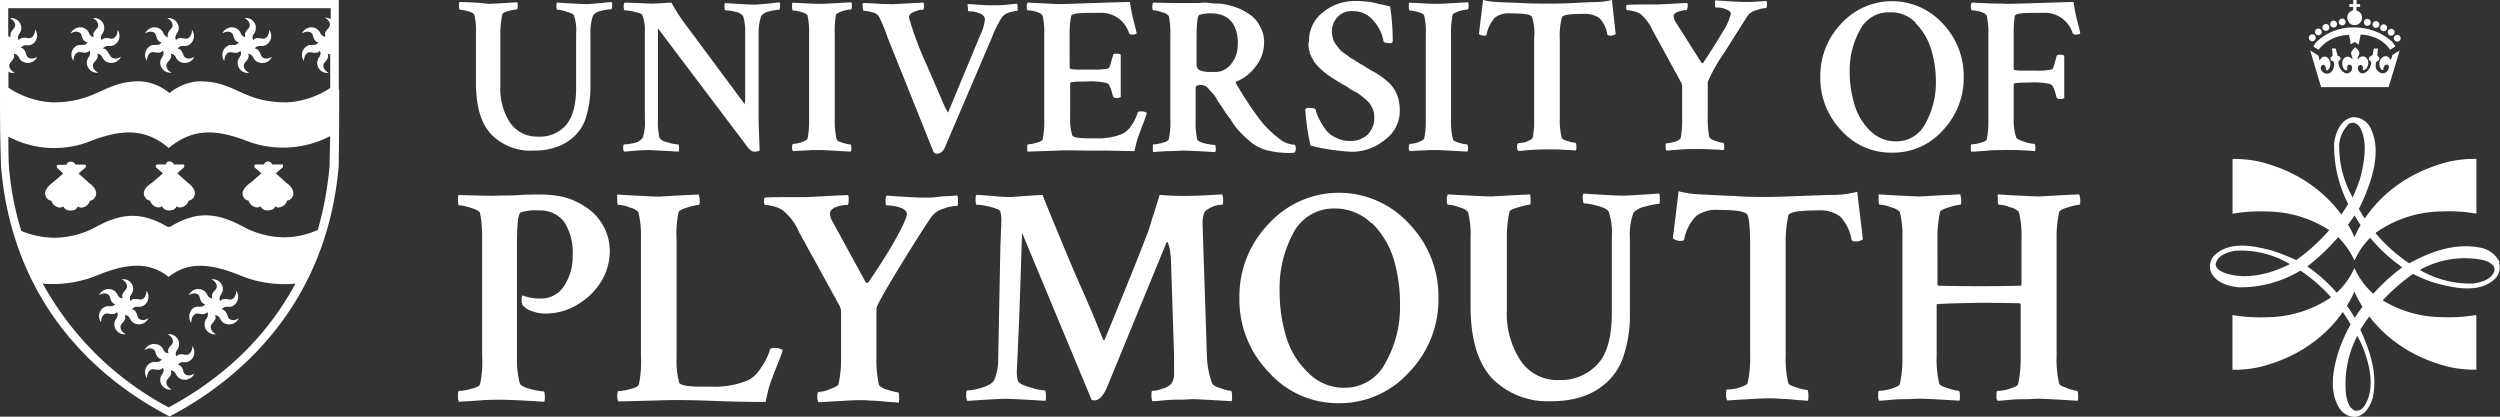 <svg id="Layer_1" data-name="Layer 1" xmlns="http://www.w3.org/2000/svg" viewBox="0 0 340.16 56.69"><rect x="0" y="0" width="340.16" height="56.69" fill="#333333" stroke="none"/><defs><style>.cls-1{fill:#fff;}</style></defs><title>uopqueenlogomonowhite</title><path class="cls-1" d="M320.33,35.41A10.28,10.28,0,0,0,318,32.15l-.58-.5a15.76,15.76,0,0,0-8.87-2.87,21.84,21.84,0,0,0-4.78.3l0-7.45a15.65,15.65,0,0,1,3.77.39c9.63,2.42,12.53,9.63,12.82,10.25h0c.28-.62,3.18-7.84,12.81-10.26a15.74,15.74,0,0,1,3.78-.39l0,7.45a21.81,21.81,0,0,0-4.78-.3,15.78,15.78,0,0,0-8.87,2.87l-.58.5a10.28,10.28,0,0,0-2.33,3.26Z"/><path class="cls-1" d="M320.38,36.52a10.28,10.28,0,0,0,2.33,3.26l.59.5a15.75,15.75,0,0,0,8.86,2.87,21.81,21.81,0,0,0,4.78-.3l0,7.45a15.65,15.65,0,0,1-3.77-.39c-9.64-2.42-12.54-9.63-12.82-10.25h0c-.28.62-3.18,7.84-12.82,10.26a15.65,15.65,0,0,1-3.77.39l0-7.44a22.22,22.22,0,0,0,4.77.29,15.75,15.75,0,0,0,8.87-2.86l.58-.51a10.2,10.2,0,0,0,2.34-3.26Z"/><path class="cls-1" d="M320.12,3.38a1,1,0,0,0,.94-.22,1.07,1.07,0,0,0,.3-1c-.09-.55-.73-.72-.73-.72V.94h.5V.56h-.49V0h-.45V.56h-.52V.94h.5v.45a1.42,1.42,0,0,0-.54.33,1,1,0,0,0-.2,1,1,1,0,0,0,.69.68"/><path class="cls-1" d="M319.59,4.67c.12.43.18.9.26,1.34.21,0,.35-.27.57-.29l.5.36c.12-.44.18-.93.29-1.38l0,0a6.18,6.18,0,0,1,1.68.32,4.56,4.56,0,0,1,2.33,1.75l.7-.45a3.91,3.91,0,0,0-.52-.73,7.69,7.69,0,0,0-5-1.85,7.17,7.17,0,0,0-5.25,2,2.85,2.85,0,0,0-.38.59,6.72,6.72,0,0,0,.71.43,5.24,5.24,0,0,1,4.06-2"/><path class="cls-1" d="M314.33,6.86l1.49,5H325l1.52-5,0,0c-.33.25-.71.39-1,.63a6.36,6.36,0,0,1-.22.66L325,7.78a.7.7,0,0,0-.63-.1,1,1,0,0,0-.59.73,1.2,1.2,0,0,0,.28,1.09.23.23,0,0,0,.23,0,1,1,0,0,1,.19-.59.44.44,0,0,1,.43-.09.67.67,0,0,1,.12.16.87.87,0,0,1-.88,1,1.17,1.17,0,0,1-.8-.54,1.32,1.32,0,0,1,0-1.05c.07,0,.48-.18.39-.52a.94.94,0,0,0-.27-.27l.08-1H323l-.18.9a1.48,1.48,0,0,0-.41.24.41.41,0,0,0-.1.34.62.62,0,0,0,.32.3,1.66,1.66,0,0,1-.9,1.55.65.65,0,0,1-.71-.14.74.74,0,0,1-.16-.71.4.4,0,0,1,.39-.24.41.41,0,0,1,.22.19.66.66,0,0,1,0,.44.17.17,0,0,0,.16.08.87.87,0,0,0,.57-.72,1,1,0,0,0-.21-.94.64.64,0,0,0-.68-.18c-.25,0-.39.34-.51.35-.05-.23.12-.4.17-.6.18-.4-.18-.71-.44-1h-.12c-.21.26-.54.5-.5.84s.21.52.17.75a1.42,1.42,0,0,0-.55-.34.79.79,0,0,0-.69.34,1.25,1.25,0,0,0,.11,1.35.39.39,0,0,0,.41.15c.06-.13,0-.31,0-.47a.41.41,0,0,1,.22-.25c.16-.07.29,0,.4.16a.71.71,0,0,1-.12.75.86.86,0,0,1-.67.25,1.64,1.64,0,0,1-1-1.43c-.14-.35.41-.32.26-.69,0-.18-.39-.28-.39-.28l-.26-1h-.52a4.69,4.69,0,0,1,.1,1c-.05.08-.11.08-.21.16s-.07.23-.05.37.31.16.43.32a1.49,1.49,0,0,1-.35,1.35.84.84,0,0,1-.72.22.88.88,0,0,1-.65-.5.53.53,0,0,1,.08-.6.24.24,0,0,1,.3-.06c.24.11.27.39.29.63a.17.17,0,0,0,.18.1,1.06,1.06,0,0,0,.4-.75,1.23,1.23,0,0,0-.52-1.08.7.7,0,0,0-.63.08c-.14.11-.19.29-.33.35a6,6,0,0,0-.16-.64l-1.06-.65Z"/><path class="cls-1" d="M339.39,36.92c-.48,1.18-1.79,1.5-2.94,1.66A13.62,13.62,0,0,1,329.74,37c-.17-.08-.32-.19-.48-.28a12.56,12.56,0,0,1,8.62-1.33,3.05,3.05,0,0,1,1.31.68.93.93,0,0,1,.2.81m-19,6.37a21.56,21.56,0,0,0-6.45-7,28.57,28.57,0,0,0,6.27-6.71l.16-.23a22.21,22.21,0,0,0,6.49,7.06,27.11,27.11,0,0,0-6.47,6.88m1,3.73c1,2.42,1.94,6,.21,8.4a1.24,1.24,0,0,1-1.18.49c-.82-.35-1-1.28-1.19-2a14.16,14.16,0,0,1,1.51-8.16,10,10,0,0,1,.65,1.31m-3.13-27.09a4.54,4.54,0,0,1,1.32-3.06,1.11,1.11,0,0,1,.77-.15,1.56,1.56,0,0,1,.76.63c1.12,2,.56,4.87,0,7a24.68,24.68,0,0,1-1,2.51,14,14,0,0,1-1.83-6.91m-6.72,16c-2.61,1.3-6,2.24-9,1.14-.46-.23-1.06-.53-1.09-1.12.21-1.23,1.57-1.65,2.62-1.85a13,13,0,0,1,7.42,1.78Zm28.58-.22a3.69,3.69,0,0,0-2.49-2c-3.57-.75-6.94.51-9.84,2.1a21.4,21.4,0,0,1-6.85-7.41A21.26,21.26,0,0,0,322,26.09c1-2.51,1.88-5.85.61-8.52a2.64,2.64,0,0,0-2.5-1.63c-1.61.32-2.3,2-2.51,3.48a17,17,0,0,0,1.91,8.33,25.41,25.41,0,0,1-7.08,7.64,29.86,29.86,0,0,0-3.26-1.29c-2.43-.63-5.57-1.33-7.67.47a2.15,2.15,0,0,0-.74,2.24c.56,1.58,2.29,2.11,3.8,2.28A15.73,15.73,0,0,0,313,36.82a21.75,21.75,0,0,1,6.83,7.32,21.29,21.29,0,0,0-1.5,3.3c-.82,2.37-1.53,5.66-.08,8a2.53,2.53,0,0,0,2.22,1.28c1.31-.15,2.05-1.47,2.37-2.58.71-3.28-.38-6.39-1.62-9.15-.15-.22.13-.37.2-.55a26.31,26.31,0,0,1,6.9-7.17,19.61,19.61,0,0,0,2.81,1.17c2.51.7,6.1,1.57,8.28-.44a2.21,2.21,0,0,0,.62-2.26"/><path class="cls-1" d="M318.69,3.45a.46.46,0,1,0,0-.92.46.46,0,0,0,0,.92"/><path class="cls-1" d="M317.52,3.75a.47.47,0,1,0-.47-.47.47.47,0,0,0,.47.47"/><path class="cls-1" d="M316.46,4.2a.47.47,0,1,0-.46-.46.46.46,0,0,0,.46.46"/><path class="cls-1" d="M315.45,4.8a.46.46,0,1,0-.46-.46.46.46,0,0,0,.46.46"/><path class="cls-1" d="M314.61,5.61a.47.47,0,1,0-.46-.47.47.47,0,0,0,.46.47"/><path class="cls-1" d="M322.1,3.51a.47.47,0,1,0-.46-.47.47.47,0,0,0,.46.47"/><path class="cls-1" d="M323.28,3.8a.47.47,0,0,0,.46-.46.46.46,0,0,0-.46-.46.45.45,0,0,0-.46.46.46.46,0,0,0,.46.46"/><path class="cls-1" d="M324.34,4.25a.46.46,0,0,0,.46-.46.47.47,0,1,0-.46.46"/><path class="cls-1" d="M325.34,4.86a.47.47,0,1,0-.46-.47.47.47,0,0,0,.46.47"/><path class="cls-1" d="M326.18,5.66a.46.46,0,1,0-.46-.46.45.45,0,0,0,.46.46"/><path class="cls-1" d="M62.45,26.52c-.14.07-.14.35-.14.77s.07.64.14.64a6.73,6.73,0,0,1,1.61.35c.77.21,1.19.49,1.26.7a17.86,17.86,0,0,1,.28,3.44v16a14.23,14.23,0,0,1-.28,3.86q-.21.42-1.26.63a5.9,5.9,0,0,1-1.61.28c-.07,0-.14.21-.14.71a1.63,1.63,0,0,0,.14.77l.84-.07c.56,0,1.33-.07,2.24-.14s1.83-.07,2.53-.07c.91,0,2.88.07,6,.28a2,2,0,0,0,.07-.7c0-.49-.07-.71-.14-.71a9.2,9.2,0,0,1-1.89-.35c-.84-.21-1.33-.49-1.4-.84a13.51,13.51,0,0,1-.36-3.58V33.33c0-2.74.15-4.21.5-4.42a6.56,6.56,0,0,1,2.45-.28,4.12,4.12,0,0,1,3.51,1.61,7.76,7.76,0,0,1,1.12,4.49,7.27,7.27,0,0,1-1.19,4.21,3.67,3.67,0,0,1-3.23,1.68,6.28,6.28,0,0,1-2.38-.42c-.07,0-.07.07-.14.28v.64c.07.21.07.35.14.42a2.69,2.69,0,0,0,1.19.77,5.19,5.19,0,0,0,1.75.35,8.35,8.35,0,0,0,4.7-1.33,9.26,9.26,0,0,0,3.16-3.23,8,8,0,0,0,1.05-3.86,7.07,7.07,0,0,0-.63-3A7.48,7.48,0,0,0,80.76,29a10,10,0,0,0-2.18-1.48,8.9,8.9,0,0,0-2.52-.84,15.42,15.42,0,0,0-2.53-.21c-.84,0-1.82,0-2.87.07s-2,.07-2.81.07c-.56.07-2.46,0-5.4-.07m29.89,2.32c.07-.21.49-.42,1.19-.63a8.43,8.43,0,0,1,1.54-.36c.14,0,.14-.21.14-.7a3.08,3.08,0,0,0-.14-.7c-3.37.14-5.19.28-5.4.28-.77,0-1.82-.07-3.3-.14s-2.17-.14-2.31-.14-.07.28-.07.77.07.63.14.63a4.2,4.2,0,0,1,1.54.36,2.19,2.19,0,0,1,1.19.63,13.62,13.62,0,0,1,.35,3.58v16a15.29,15.29,0,0,1-.28,3.86c-.14.28-.49.49-1.19.63a5.9,5.9,0,0,1-1.61.28c-.07,0-.14.21-.14.71a1.51,1.51,0,0,0,.14.7l5.61-.14c1.4-.07,3.93-.07,7.44.07s5.89.14,7,.14c.07-.42.21-1,.36-1.62a11.67,11.67,0,0,1,.56-1.68c.14-.49.42-1.12.77-2s.56-1.48.63-1.76a1.91,1.91,0,0,0-1.19-.28c-.35,0-.56.07-.56.28a8.54,8.54,0,0,1-1.34,2.6,4.2,4.2,0,0,1-1.54,1.47,11.6,11.6,0,0,1-5,.91H95.28c-1.75,0-2.73-.21-2.87-.56a11.25,11.25,0,0,1-.35-3.37V32.56a13.75,13.75,0,0,1,.28-3.72m21.82,12.63a2.2,2.2,0,0,1,.28.84v6.24a15.73,15.73,0,0,1-.35,3.72c-.07.21-.49.42-1.2.7a4.14,4.14,0,0,1-1.54.35c-.07,0-.14.22-.14.71a1.51,1.51,0,0,0,.14.7c.28,0,1.12-.07,2.46-.14s2.31-.14,3.08-.14a15.31,15.31,0,0,1,1.76.07c.56,0,1.26.07,2,.14s1.27.07,1.62.14a2,2,0,0,0,.07-.7c0-.42-.07-.71-.14-.71a7.62,7.62,0,0,1-1.41-.35,2.37,2.37,0,0,1-1.19-.63,16.42,16.42,0,0,1-.35-3.79V42q0-.53,3.16-5.69c2.1-3.43,3.58-5.75,4.42-6.94a3.33,3.33,0,0,1,1.61-1,5.06,5.06,0,0,1,1.76-.35c.14,0,.14-.22.14-.71a2.63,2.63,0,0,0-.07-.7c-.29,0-.78.07-1.27.07s-1.05.07-1.61.14-1.12.07-1.76.07-2.24-.07-5-.28a1.63,1.63,0,0,0-.14.77c0,.42.07.57.14.57a5.35,5.35,0,0,1,2,.35c.49.21.77.49.77.84s-.56,1.68-1.68,3.65-2.32,3.79-3.51,5.54c-.14.21-.28.21-.42.07l-4.49-8.21a2.15,2.15,0,0,1-.36-1.12c0-.42.29-.7.85-.91a4.23,4.23,0,0,1,1.54-.28c.07,0,.14-.22.14-.57a2,2,0,0,0-.07-.77c-3.37.14-5.33.28-5.82.28-3,0-4.91,0-5.55.07a1.2,1.2,0,0,0-.07.56c0,.28.07.43.14.43a5.35,5.35,0,0,1,1.2.21,3.55,3.55,0,0,1,1.26.56,7.84,7.84,0,0,1,2.17,2.94m27.09,17.19a7.12,7.12,0,0,1-.49,2.81c-.14.42-.7.84-1.62,1.12a8.3,8.3,0,0,1-2.1.42c-.14,0-.14.21-.14.71a1.51,1.51,0,0,0,.14.7c.28,0,1.05-.07,2.31-.14s2.25-.14,3-.14c.14,0,2,.07,5.33.28a1.55,1.55,0,0,0,.07-.63c0-.5-.07-.78-.14-.78a8.87,8.87,0,0,1-2-.42c-1-.28-1.54-.56-1.69-.91a5.43,5.43,0,0,1-.14-1.33c.29-5.54.5-11.86.71-18.81l9.47,22.74a.89.89,0,0,0,.42.07c.56,0,1.12-.56,1.61-1.62l8.07-19.64c.07-.14.14-.28.21-.28s.42.84.49,2.59l.42,12.84V50.8a2.3,2.3,0,0,1-.42,1.47,3,3,0,0,1-1.19.63,4.07,4.07,0,0,1-1.33.28c-.14,0-.14.28-.14.78a1.4,1.4,0,0,0,.14.63c.42,0,1.05-.07,1.82-.14s1.41-.07,2-.07,1.19-.07,1.75-.07c.07,0,1.83.07,5.19.28a1.55,1.55,0,0,0,.07-.63c0-.49-.07-.78-.14-.78a5.62,5.62,0,0,1-1.4-.35c-.7-.21-1.05-.42-1.19-.7a12.2,12.2,0,0,1-.7-3.86c-.29-9.12-.5-14.94-.57-17.47-.07-1.19.14-2,.57-2.24a3.75,3.75,0,0,1,2-.71h.07c.14,0,.14-.21.14-.7a1.51,1.51,0,0,0-.14-.7c-2.25.14-3.93.21-5.05.21-1.48,0-2.6-.07-3.44-.14l-1.54,4.91c-1.48,3.86-3.44,8.7-5.9,14.67a.15.15,0,0,1-.14.14c-.07,0-.14,0-.14-.07-.77-2-1.82-4.49-3.16-7.51s-2.38-5.61-3.29-7.79-1.48-3.58-1.76-4.35c-2.59.14-4,.28-4.14.28a19.31,19.31,0,0,1-2.66-.14c-1.06-.07-1.76-.14-2.18-.14-.14.14-.14.35-.14.63,0,.49.07.7.14.7a8.48,8.48,0,0,1,1.83.29c.84.21,1.33.42,1.4.63a4.57,4.57,0,0,1,.14,1.19c0,.49-.07,1.75-.14,3.86m50.59-3.44a11.69,11.69,0,0,1,2.94,4.91,21.13,21.13,0,0,1,.85,6.11,15.34,15.34,0,0,1-2,8,6.15,6.15,0,0,1-5.54,3.36,6.73,6.73,0,0,1-5-2.1,11.17,11.17,0,0,1-3-5,21.34,21.34,0,0,1-.84-6,15.76,15.76,0,0,1,1.89-8,6.15,6.15,0,0,1,5.55-3.29,7.13,7.13,0,0,1,5.05,2m-4.42,24.49a12.7,12.7,0,0,0,9.54-4.21,14.15,14.15,0,0,0,4-10.11,14.15,14.15,0,0,0-4-10.1,12.91,12.91,0,0,0-19.08,0,14.15,14.15,0,0,0-4,10.1,14.15,14.15,0,0,0,4,10.11,12.58,12.58,0,0,0,9.54,4.21M197,26.45a1.43,1.43,0,0,0-.14.77c0,.42.07.63.14.63a4.28,4.28,0,0,1,1.55.36,2.19,2.19,0,0,1,1.19.63,12.17,12.17,0,0,1,.35,3.58v9.19c0,4.56,1,7.79,2.95,9.89a10.59,10.59,0,0,0,8,3.09,13.38,13.38,0,0,0,4.28-.63,9.19,9.19,0,0,0,3.37-2A8.29,8.29,0,0,0,221,48.13a17.43,17.43,0,0,0,.77-5.68v-10a8.64,8.64,0,0,1,.49-3.51,2.85,2.85,0,0,1,1.61-.84,9.12,9.12,0,0,1,1.83-.36c.14,0,.14-.21.14-.7a2.16,2.16,0,0,0-.07-.7c-.28,0-1,.07-2.18.14s-2.1.14-2.8.14c-.49,0-2.25-.07-5.33-.28a1.09,1.09,0,0,0-.08.77c0,.42.08.56.22.56a9.1,9.1,0,0,1,1.82.36c.84.21,1.33.49,1.47.77a8.76,8.76,0,0,1,.42,3.37V42.52c0,3.3-.63,5.68-2,7.09a6.77,6.77,0,0,1-5.19,2.1,6,6,0,0,1-5.19-2.6,11.55,11.55,0,0,1-1.9-6.94V32.56a16.17,16.17,0,0,1,.35-3.72c0-.21.42-.42,1.19-.63a8.66,8.66,0,0,1,1.55-.36c.14,0,.14-.21.14-.7a2.63,2.63,0,0,0-.07-.7c-3.09.14-4.91.28-5.4.28-.29,0-2.18-.07-5.76-.28m34.31,0a14.55,14.55,0,0,1-2.94-.42l-.78,6.39a1.53,1.53,0,0,0,1.13.35c.28,0,.42-.07.42-.28a6.24,6.24,0,0,1,1.61-3.09,4.56,4.56,0,0,1,3-.84c2.45,0,3.79.21,4,.7s.35,1.75.35,4.07V48.62a14.17,14.17,0,0,1-.35,3.51c-.07.21-.49.42-1.2.63A5.9,5.9,0,0,1,235,53c-.14,0-.14.28-.14.78a1.51,1.51,0,0,0,.14.7c.28,0,1.12-.07,2.46-.14s2.38-.14,3.15-.14a15.31,15.31,0,0,1,1.76.07c.63,0,1.26.07,2,.14s1.27.07,1.62.14a2,2,0,0,0,.07-.7c0-.5-.07-.78-.14-.78a6.82,6.82,0,0,1-1.48-.35c-.7-.21-1.12-.42-1.12-.63a13.35,13.35,0,0,1-.35-3.65V33.33a17.65,17.65,0,0,1,.35-4c.14-.49,1.47-.7,4.07-.7a4.45,4.45,0,0,1,3,.84,6,6,0,0,1,1.54,3.16.42.42,0,0,0,.42.21,1.54,1.54,0,0,0,1.12-.28l-.77-6.46a13.93,13.93,0,0,1-2.94.42c-1.13,0-2.67.07-4.64.14s-3.5.14-4.7.14-2.73,0-4.63-.14c-1.75-.07-3.3-.14-4.42-.21m50,26.38c-.7-.21-1.12-.42-1.19-.63a14.48,14.48,0,0,1-.35-3.79V32.56a16.17,16.17,0,0,1,.35-3.72c.07-.21.49-.42,1.19-.63a8.43,8.43,0,0,1,1.54-.36c.14,0,.14-.21.14-.7a3.08,3.08,0,0,0-.14-.7c-3.36.14-5.19.28-5.4.28-.77,0-1.82-.07-3.3-.14s-2.17-.14-2.31-.14-.07.28-.07.77.07.63.14.63a4.2,4.2,0,0,1,1.54.36,2.19,2.19,0,0,1,1.19.63,13.24,13.24,0,0,1,.35,3.58v6.31c0,.07,0,.14-.07.14-2.52.07-4.42.07-5.54.07s-3,0-5.75-.07l-.07-.14V32.56a16.17,16.17,0,0,1,.35-3.72c.07-.21.49-.42,1.19-.63a8.3,8.3,0,0,1,1.55-.36c.14,0,.14-.21.14-.7a3.08,3.08,0,0,0-.14-.7c-3.37.14-5.2.28-5.41.28-.77,0-1.82-.07-3.3-.14s-2.17-.14-2.31-.14-.07.28-.07.77.07.63.14.63a4.2,4.2,0,0,1,1.54.36,2.23,2.23,0,0,1,1.2.63,13.24,13.24,0,0,1,.35,3.58V48.69a16.15,16.15,0,0,1-.35,3.58c-.07.21-.5.42-1.2.63a5.9,5.9,0,0,1-1.61.28c-.14,0-.14.28-.14.78a.9.9,0,0,0,.14.56c.42,0,1.05-.07,1.82-.14s1.41-.07,2-.07,1.19-.07,1.75-.07c.21,0,2,.07,5.34.28a1.36,1.36,0,0,0,.07-.56c0-.57-.07-.78-.15-.78a6.77,6.77,0,0,1-1.47-.35c-.7-.21-1.12-.42-1.19-.63a14.48,14.48,0,0,1-.35-3.79v-7c0-.07,2-.14,5.82-.21,1,0,2.95,0,5.54.07l.07.14v7.29a16.15,16.15,0,0,1-.35,3.58c-.07.21-.49.42-1.19.63a5.9,5.9,0,0,1-1.61.28c-.14,0-.14.28-.14.78a.9.9,0,0,0,.14.56c.42,0,1.05-.07,1.82-.14s1.4-.07,2-.07,1.19-.07,1.75-.07c.21,0,2,.07,5.33.28a1.36,1.36,0,0,0,.07-.56c0-.57-.07-.78-.14-.78a9.33,9.33,0,0,1-1.33-.35"/><path class="cls-1" d="M62.52.28c-.07.07-.07.28-.07.56s.07.49.14.49a4.85,4.85,0,0,1,1.12.21c.49.14.77.28.84.5a9.62,9.62,0,0,1,.21,2.52v6.67c0,3.29.7,5.61,2.11,7.08a7.47,7.47,0,0,0,5.75,2.18A8.68,8.68,0,0,0,75.71,20a6.28,6.28,0,0,0,2.45-1.48,5.73,5.73,0,0,0,1.62-2.73,14,14,0,0,0,.56-4.07V4.63a6.88,6.88,0,0,1,.35-2.52,1.85,1.85,0,0,1,1.12-.64,6.21,6.21,0,0,1,1.34-.21c.07,0,.14-.14.14-.49a1,1,0,0,0-.07-.49c-.22,0-.71.07-1.55.14s-1.54.14-2,.14S78,.49,75.78.35c-.07.07-.07.28-.07.56s.07.42.14.42a3.75,3.75,0,0,1,1.26.28c.63.14,1,.35,1,.57a6.1,6.1,0,0,1,.28,2.45v7.3c0,2.38-.49,4.07-1.4,5.12a4.72,4.72,0,0,1-3.79,1.54,4.43,4.43,0,0,1-3.79-1.89,8.38,8.38,0,0,1-1.33-5v-7A12.21,12.21,0,0,1,68.34,2c0-.15.28-.36.84-.5a5.52,5.52,0,0,1,1.13-.21c.07,0,.14-.14.14-.49a1.19,1.19,0,0,0-.07-.49c-2.25.14-3.51.21-3.93.21A34.33,34.33,0,0,0,62.52.28m30.94,3.3A24.61,24.61,0,0,1,91.35.35c-1.12.07-2.1.14-2.73.14C88.34.49,87.14.42,85,.35a.9.9,0,0,0-.14.56c0,.28.07.49.14.49a6.93,6.93,0,0,1,1.33.21c.63.14,1,.28,1.06.43a5.24,5.24,0,0,1,.35,2.24V16.21a6.76,6.76,0,0,1-.28,2.52,1.76,1.76,0,0,1-1.13.71,6.16,6.16,0,0,1-1.4.21c-.07,0-.14.14-.14.49a.67.67,0,0,0,.14.49c.28,0,.77-.07,1.61-.14s1.48-.07,2-.07l3.79.21c.07-.07.07-.28.07-.56s-.07-.42-.14-.42a5.33,5.33,0,0,1-1.41-.28c-.63-.14-1-.36-1.12-.64a9.62,9.62,0,0,1-.21-2.52V3.86l12.14,16.07c.35.49.63.7,1,.7a1.51,1.51,0,0,0,.7-.14c-.07-2.11-.14-3.51-.14-4.28V4.7a7.44,7.44,0,0,1,.35-2.52,1.85,1.85,0,0,1,1.13-.64A6.23,6.23,0,0,1,106,1.33c.07,0,.14-.14.14-.49s0-.42-.07-.49-.7.07-1.54.14-1.55.14-2,.14S100.83.56,98.65.42c-.07.07-.07.28-.07.56s.07.42.14.42a5.65,5.65,0,0,1,1.33.21,1.74,1.74,0,0,1,1.06.57,7.3,7.3,0,0,1,.28,2.45v8.28a6.06,6.06,0,0,1-.07,1.26m8.77,2.18a12.08,12.08,0,0,1-.21,2.52c-.07.14-.35.29-.84.5a5,5,0,0,1-1.13.21c-.07,0-.14.21-.14.56a.59.59,0,0,0,.14.42c.35,0,.78-.07,1.27-.07s1-.07,1.47-.07h1.26l3.86.21a.89.89,0,0,0,.07-.42c0-.35-.07-.56-.14-.56a4.45,4.45,0,0,1-1-.21c-.49-.14-.77-.28-.84-.43a9.9,9.9,0,0,1-.28-2.73V4.7A13.12,13.12,0,0,1,113.74,2c.07-.15.35-.29.91-.5a5.59,5.59,0,0,1,1.12-.21c.07,0,.14-.14.14-.49a1.37,1.37,0,0,0-.07-.49c-2.45.14-3.72.21-3.93.21-.56,0-1.33,0-2.38-.07s-1.62-.07-1.69-.07-.07.21-.07.56.07.49.14.49a5,5,0,0,1,1.13.21c.49.14.77.28.84.5a10.38,10.38,0,0,1,.21,2.52ZM126,8.63a43.92,43.92,0,0,1-2.32-6.24.69.69,0,0,1,.42-.64,4.28,4.28,0,0,1,.84-.35,2.41,2.41,0,0,1,.63-.07c.07,0,.15-.14.15-.42s0-.49-.08-.56c-2.52.14-3.85.21-4.13.21-.57,0-1.34,0-2.32-.07S117.6.42,117.46.42s-.07.28-.07.56.07.49.14.49a4.72,4.72,0,0,1,1.19.21,1.34,1.34,0,0,1,.91.64,20.67,20.67,0,0,1,1.12,2.73L127,20.63a.53.53,0,0,0,.49.28c.49,0,.91-.35,1.19-1.12L135,5a15,15,0,0,1,1.33-2.66,1.93,1.93,0,0,1,1-.64,3.45,3.45,0,0,1,1.05-.21c.08,0,.08-.14.08-.49a.92.92,0,0,0-.08-.49c-.28,0-.77.07-1.47.14a17.75,17.75,0,0,1-1.82.07c-.49,0-1.13,0-1.9-.07S132,.56,131.77.56s-.07.28-.07.56,0,.42.14.42a3.66,3.66,0,0,1,1.47.28c.49.22.7.5.7.85a6.35,6.35,0,0,1-.63,2.1L129,15.3c0,.07-.14-.21-.42-.71M139.84.35a.9.9,0,0,0-.14.56c0,.28.07.49.14.49a4.72,4.72,0,0,1,1.19.21c.49.14.77.35.84.57a9.62,9.62,0,0,1,.21,2.52V16.14a12,12,0,0,1-.21,2.8c-.07.22-.35.36-.91.5a4.85,4.85,0,0,1-1.12.21c-.07,0-.07.14-.07.49s0,.42.07.49l4.07-.14c1.05-.07,2.8,0,5.4,0s4.21.07,5.05.07c.07-.28.14-.7.28-1.19a12.59,12.59,0,0,1,.42-1.27c.14-.35.28-.84.57-1.47l.42-1.26a1.23,1.23,0,0,0-.85-.21q-.42,0-.42.21a6.33,6.33,0,0,1-.91,1.82,3,3,0,0,1-1.12,1,8.34,8.34,0,0,1-3.65.63H148c-1.27,0-2-.14-2.11-.42a7.3,7.3,0,0,1-.28-2.45V11.3c0-.14.7-.21,2.18-.21a9.69,9.69,0,0,1,2.8.21,1,1,0,0,1,.28.21c.07.07.07.14.21.42a8.36,8.36,0,0,1,.36,1.19c.07.14.21.21.49.21a.9.9,0,0,0,.56-.14V7.44a.9.9,0,0,0-.56-.14c-.28,0-.49.07-.49.21s-.14.49-.22.77c-.14.63-.28,1-.49,1.05a9.65,9.65,0,0,1-2.1.14h-1.76c-.91,0-1.33-.07-1.33-.21V4.63a10.92,10.92,0,0,1,.21-2.45c.07-.29.84-.43,2.32-.43h1.61a3.92,3.92,0,0,1,3.93,2.74.42.42,0,0,0,.42.21,1,1,0,0,0,.63-.14c0-.07-.14-.7-.42-1.75s-.42-2-.49-2.53c-1.12,0-2.88.07-5.12.14s-3.86.14-4.7.14L139.84.35M168.4,6a3.92,3.92,0,0,1-.92,2.74,2.66,2.66,0,0,1-2,1.05h-.77a3.7,3.7,0,0,1-1.41-.21c-.35-.14-.49-.42-.49-.91V5.19c0-2,.14-3.08.35-3.15a4.81,4.81,0,0,1,1.76-.22c2.31.07,3.51,1.48,3.51,4.21M163.13.42H161c-.56,0-1.9,0-4.07-.07-.07.07-.14.21-.14.56s.07.49.14.49a3.81,3.81,0,0,1,1.19.28,1.43,1.43,0,0,1,.91.5,10.38,10.38,0,0,1,.21,2.52V16.14a11.17,11.17,0,0,1-.21,2.8c-.07.22-.35.36-.91.5a4.72,4.72,0,0,1-1.19.21c-.07,0-.07.14-.07.49s0,.49.07.56l.63-.07c.42,0,1-.07,1.61-.07s1.27-.07,1.83-.07,2.1.07,4.35.21a1,1,0,0,0,.07-.49c0-.35-.07-.49-.14-.49a7.12,7.12,0,0,1-1.34-.21c-.63-.14-1-.35-1.05-.57a11.07,11.07,0,0,1-.21-2.59V12.07c0-.35.14-.49.49-.49a1.57,1.57,0,0,1,.7.07,1.09,1.09,0,0,1,.5.35c.14.14.35.42.63.7s.49.63.63.91.49.7.84,1.27a15.31,15.31,0,0,0,1,1.4A8.73,8.73,0,0,0,168.75,18a17.47,17.47,0,0,0,1.54,1.41,5.7,5.7,0,0,0,2.17,1.05,11.49,11.49,0,0,0,2.81.35,3.42,3.42,0,0,0,.91-.07,1.32,1.32,0,0,0,.14-.56,1,1,0,0,0-.14-.49,3.53,3.53,0,0,1-2.24-.92,13.9,13.9,0,0,1-2.32-2.24,45.77,45.77,0,0,1-3.44-5.19c-.07-.14-.07-.21.15-.28a6.2,6.2,0,0,0,2.59-2.11A5.28,5.28,0,0,0,172,5.82a4.23,4.23,0,0,0-.49-2.1,4.34,4.34,0,0,0-1.19-1.54,9.07,9.07,0,0,0-1.68-1,9.34,9.34,0,0,0-1.83-.56A6.82,6.82,0,0,0,165.1.49a5.55,5.55,0,0,0-2-.07m15.09,6.74a10.53,10.53,0,0,0,.63,1.26,7.41,7.41,0,0,0,1.05,1.12,9,9,0,0,0,1.19.91c.29.22.78.5,1.34.85.14.07.28.21.35.21a5.32,5.32,0,0,1,.91.56c.42.28.77.42,1,.56s.49.35.85.63a8.43,8.43,0,0,1,.77.7,4.26,4.26,0,0,1,.49.85,2.47,2.47,0,0,1,.21,1,3.18,3.18,0,0,1-.91,2.52,3.44,3.44,0,0,1-2.39.85,4,4,0,0,1-2-.5,3.33,3.33,0,0,1-1.41-1.19,10.55,10.55,0,0,1-.84-1.4,4.88,4.88,0,0,1-.42-1.19c-.07-.15-.35-.22-.91-.22-.28,0-.49.07-.49.22,0,.35.07,1,.21,2.17s.35,2,.49,2.74a28.38,28.38,0,0,0,5.61.84A7,7,0,0,0,188.46,19a4.82,4.82,0,0,0,2-4,6,6,0,0,0-.21-1.62,5.25,5.25,0,0,0-.56-1.26,4.33,4.33,0,0,0-.92-1.05c-.42-.35-.77-.64-1-.78a10.74,10.74,0,0,0-1.19-.7q-.84-.52-1-.63c-.07-.07-.43-.21-.85-.49s-.77-.49-.91-.56-.35-.28-.77-.56-.63-.49-.77-.63-.28-.42-.49-.64a2.37,2.37,0,0,1-.42-.84,3.51,3.51,0,0,1-.14-.84,2.86,2.86,0,0,1,.77-2.1,2.64,2.64,0,0,1,2.17-.78,3.44,3.44,0,0,1,2.74,1.34,5.51,5.51,0,0,1,1.33,2.73c.07.21.35.28.91.28.21,0,.35-.07.35-.28a31.51,31.51,0,0,0-.35-4.7c-.28-.07-.77-.21-1.54-.35A7.56,7.56,0,0,0,185.8.21a9.6,9.6,0,0,0-1.48-.07A6.77,6.77,0,0,0,180,1.68a4.84,4.84,0,0,0-1.89,3.86,2.55,2.55,0,0,0,.14,1.62M194,16.35a11.34,11.34,0,0,1-.22,2.52c-.07.14-.35.29-.84.5a4.85,4.85,0,0,1-1.12.21c-.07,0-.14.21-.14.56a.59.59,0,0,0,.14.42c.35,0,.77-.07,1.26-.07s1.06-.07,1.48-.07h1.26l3.86.21a.89.89,0,0,0,.07-.42c0-.35-.07-.56-.14-.56a4.45,4.45,0,0,1-1.05-.21c-.5-.14-.78-.28-.85-.43a9.9,9.9,0,0,1-.28-2.73V4.7A13.12,13.12,0,0,1,197.65,2c.07-.15.35-.29.92-.5a5.59,5.59,0,0,1,1.12-.21c.07,0,.14-.14.14-.49a1.37,1.37,0,0,0-.07-.49c-2.46.14-3.72.21-3.93.21-.56,0-1.33,0-2.39-.07s-1.61-.07-1.68-.07-.07.21-.07.56.07.49.14.49a4.85,4.85,0,0,1,1.12.21c.49.14.77.28.84.5A9.77,9.77,0,0,1,194,4.7ZM203.9.28A9.74,9.74,0,0,1,201.79,0l-.56,4.63a1.13,1.13,0,0,0,.77.21c.21,0,.28-.07.28-.21a4.81,4.81,0,0,1,1.13-2.24,3.16,3.16,0,0,1,2.17-.57c1.76,0,2.74.14,2.88.5a7.55,7.55,0,0,1,.28,2.94v11a11.19,11.19,0,0,1-.21,2.52c-.07.14-.35.29-.84.5a4.82,4.82,0,0,1-1.13.21c-.07,0-.14.21-.14.56a.82.82,0,0,0,.14.49c.22,0,.85-.07,1.76-.14s1.75-.07,2.24-.07h1.27c.42,0,.91.07,1.4.07s.91.07,1.19.07a1,1,0,0,0,.07-.49c0-.35-.07-.56-.14-.56a4.45,4.45,0,0,1-1-.21c-.56-.14-.77-.29-.84-.43a9.36,9.36,0,0,1-.28-2.66V5.26a9.75,9.75,0,0,1,.28-2.87c.07-.35,1-.5,2.95-.5a3.5,3.5,0,0,1,2.17.57A4.17,4.17,0,0,1,218.7,4.7a.36.36,0,0,0,.28.14,1.25,1.25,0,0,0,.85-.21L219.33,0a9.59,9.59,0,0,1-2.1.28c-.84,0-2,.07-3.3.14s-2.52.07-3.37.07-2,0-3.36-.07-2.46-.07-3.3-.14m24.77,10.81a1.89,1.89,0,0,1,.21.56v4.49a12.21,12.21,0,0,1-.21,2.66,1.42,1.42,0,0,1-.85.5,4.85,4.85,0,0,1-1.12.21c-.07,0-.07.14-.07.49a.82.82,0,0,0,.14.49c.21,0,.84-.07,1.76-.14s1.68-.07,2.24-.07H232c.43,0,.92.07,1.41.07s.91.07,1.12.07a1,1,0,0,0,.07-.49c0-.35-.07-.49-.14-.49a3.76,3.76,0,0,1-1.05-.28,1.47,1.47,0,0,1-.84-.5,13.42,13.42,0,0,1-.21-2.73V11.16a22.39,22.39,0,0,1,2.31-4.07c1.54-2.46,2.6-4.14,3.16-5a2.11,2.11,0,0,1,1.19-.71,3.75,3.75,0,0,1,1.26-.28c.07,0,.14-.14.14-.49a1.19,1.19,0,0,0-.07-.49c-.21,0-.56.07-.91.07s-.77.07-1.12.07h-1.26c-.42,0-1.62-.07-3.65-.21-.07.07-.07.28-.07.56s.07.42.14.42a2.9,2.9,0,0,1,1.47.28c.35.14.56.35.56.56a8.35,8.35,0,0,1-1.19,2.6c-.84,1.4-1.68,2.74-2.53,4a.17.17,0,0,1-.28.07L228,3a1.7,1.7,0,0,1-.28-.77c0-.29.21-.5.64-.64a3.48,3.48,0,0,1,1.12-.21c.07,0,.07-.14.14-.42s0-.49-.07-.56c-2.46.14-3.86.21-4.21.21-2.18,0-3.51,0-4,.07-.07.07-.07.21-.07.42s.07.28.14.28a5.17,5.17,0,0,1,.84.14,4.12,4.12,0,0,1,.91.35,5.8,5.8,0,0,1,1.62,2.11m35.85-.84a8.53,8.53,0,0,1,2.11,3.51A14.61,14.61,0,0,1,263.4,11,11.36,11.36,0,0,1,262,16.77a4.38,4.38,0,0,1-4,2.46,4.88,4.88,0,0,1-3.58-1.48,8.25,8.25,0,0,1-2.11-3.58,14.81,14.81,0,0,1-.63-4.35,11.28,11.28,0,0,1,1.4-5.75,4.34,4.34,0,0,1,4-2.39,4.66,4.66,0,0,1,3.58,1.41m-3.23,17.68a9,9,0,0,0,6.88-3,10.3,10.3,0,0,0,2.88-7.3,10.3,10.3,0,0,0-2.88-7.29,9.34,9.34,0,0,0-13.75,0,10.25,10.25,0,0,0-2.88,7.29,10.26,10.26,0,0,0,2.88,7.3,9,9,0,0,0,6.87,3m19.44-.21c.07-.07.07-.21.07-.49s-.07-.49-.14-.49a5.42,5.42,0,0,1-1.33-.28c-.64-.21-1-.36-1.13-.57a7.44,7.44,0,0,1-.35-2.52V11.44c0-.14.7-.21,2.18-.21a9.69,9.69,0,0,1,2.8.21,1.21,1.21,0,0,1,.29.21l.21.42a8.54,8.54,0,0,1,.35,1.19c.07.14.21.21.49.21a.9.9,0,0,0,.56-.14V7.58a.9.9,0,0,0-.56-.14c-.28,0-.49.07-.49.21s-.14.49-.21.77c-.14.63-.28,1-.5,1.05a9.65,9.65,0,0,1-2.1.14h-1.68c-.92,0-1.34-.07-1.34-.21V4.63a18.3,18.3,0,0,1,.14-2.45c.07-.29.85-.43,2.32-.43h1.61A3.92,3.92,0,0,1,282,4.49a.42.42,0,0,0,.42.21,1,1,0,0,0,.63-.14c0-.07-.14-.7-.42-1.75s-.42-2-.49-2.53c-1.05,0-2.73.07-5,.14s-3.86.14-4.84.07c-1.33,0-2.67-.07-4-.14a.9.9,0,0,0-.14.56c0,.28.07.49.14.49a4.72,4.72,0,0,1,1.19.21c.49.14.77.35.84.57a9.62,9.62,0,0,1,.21,2.52V16.14a12,12,0,0,1-.21,2.8c-.07.22-.35.36-.91.5a4.72,4.72,0,0,1-1.19.21c-.07,0-.07.14-.07.49s0,.42.07.49h.63c.35-.07.91-.07,1.61-.14s1.34-.07,2-.07a39,39,0,0,1,4.42.14"/><path class="cls-1" d="M46.1,12.21V0H0V12.14C0,16.07,0,18,.14,22.66c1.68,19.93,14.66,29.75,22.94,34,8.21-4.28,21.26-14.17,23-34,.07-4.56.07-6.52.07-10.45M5.82,38.59a16.12,16.12,0,0,0,7.23-1.05c4.49-1.9,7.44-1.83,9.89.14,2.53-2,5.41-2,9.9-.14a15.86,15.86,0,0,0,7.36,1.05A39.56,39.56,0,0,1,29.89,50.87a45,45,0,0,1-6.95,4.56A42,42,0,0,1,5.82,38.59m17-7.72c-3.44-2-6.1-2-9.75,0a12,12,0,0,1-5.68,1.48,12.3,12.3,0,0,1-4.49-.92,40.55,40.55,0,0,1-1.69-8.84c-.07-1.54-.07-2.8-.07-4a13.33,13.33,0,0,0,11.44.5c3.86-1.41,7.09-1.76,10.38,1.05,3.37-2.81,6.6-2.46,10.39-1.05a13.88,13.88,0,0,0,11.57-.57c0,1.13-.07,2.46-.07,4a46.37,46.37,0,0,1-1.61,8.77,11.45,11.45,0,0,1-4.56,1A12,12,0,0,1,33,30.8c-3.72-2-6.39-2-9.76,0l-.14.07M45,11.93a11.82,11.82,0,0,1-6,2c-6.1,0-6.87-2.87-11.93-2.87a6.9,6.9,0,0,0-4,1.61,6.87,6.87,0,0,0-4-1.61c-5,0-5.82,2.87-11.92,2.87a11.88,11.88,0,0,1-6-2V9.75A1,1,0,0,0,2,9.89c-.71-.35-.92-1-.57-1.4s.63-.7.42-1.19c.92.14.5.84,1.48,1.19a1.43,1.43,0,0,0,1.75-.77c-.63.42-1.33.28-1.47-.21s-.28-.91-.77-1c.56-.71,1,0,1.75-.64A1.4,1.4,0,0,0,4.77,4c0,.77-.42,1.26-.91,1.19s-1-.14-1.33.28c-.36-.84.49-.84.35-1.89A1.41,1.41,0,0,0,1.33,2.46c.7.35.92,1,.56,1.4-.21.28-.63.7-.42,1.19C1.33,5,1.19,5,1.12,4.91V1.12H45V2.6a1.86,1.86,0,0,0-.84-.21c.7.35.92,1,.56,1.4s-.63.7-.42,1.19c-.91-.07-.49-.77-1.47-1.19a1.43,1.43,0,0,0-1.75.77c.63-.42,1.33-.28,1.47.21s.28.91.77,1c-.56.71-1,0-1.75.64a1.4,1.4,0,0,0-.21,1.89c0-.77.42-1.26.91-1.19s.91.21,1.26-.21c.35.84-.49.84-.35,1.89a1.36,1.36,0,0,0,1.54,1.12c-.7-.35-.91-1-.56-1.4s.63-.7.42-1.19a.53.53,0,0,1,.35.14v4.49ZM34.66,6.6c.56-.71,1,0,1.75-.64a1.39,1.39,0,0,0,.22-1.89c0,.77-.43,1.26-.92,1.19s-.91-.21-1.26.21c-.35-.84.49-.84.35-1.89a1.36,1.36,0,0,0-1.54-1.12c.7.35.91,1,.56,1.4s-.63.7-.42,1.19C32.56,4.91,33,4.21,32,3.79a1.43,1.43,0,0,0-1.75.77c.63-.42,1.33-.28,1.47.21s.28.91.78,1c-.57.71-1,0-1.76.64a1.4,1.4,0,0,0-.21,1.89c0-.77.42-1.26.91-1.19s.92.21,1.27-.21c.35.84-.5.84-.35,1.89a1.36,1.36,0,0,0,1.54,1.12c-.7-.35-.91-1-.56-1.4s.63-.7.42-1.19c.91.14.49.84,1.47,1.19A1.45,1.45,0,0,0,37,7.72c-.64.42-1.34.28-1.48-.21-.14-.28-.28-.84-.84-.91m-10.52,0c.56-.71,1,0,1.75-.64a1.4,1.4,0,0,0,.21-1.89c0,.77-.42,1.26-.91,1.19s-.91-.21-1.26.21c-.36-.84.49-.84.35-1.89a1.41,1.41,0,0,0-1.55-1.12c.7.35.91,1,.57,1.4s-.64.7-.43,1.19c-.84-.14-.42-.84-1.4-1.26a1.43,1.43,0,0,0-1.75.77c.63-.42,1.33-.28,1.47.21s.28.91.77,1c-.56.71-1,0-1.75.64A1.4,1.4,0,0,0,20,8.28c0-.77.42-1.26.91-1.19s.91.21,1.26-.21c.35.84-.49.84-.35,1.89a1.4,1.4,0,0,0,1.54,1.12c-.7-.35-.91-1-.56-1.4s.63-.7.42-1.19c.92.14.5.84,1.48,1.19a1.43,1.43,0,0,0,1.75-.77c-.63.42-1.33.28-1.47-.21-.14-.28-.28-.84-.84-.91M14,6.6c.56-.71,1,0,1.76-.64A1.4,1.4,0,0,0,16,4.07c0,.77-.42,1.26-.92,1.19-.35-.07-.91-.21-1.26.21-.35-.84.49-.84.35-1.89a1.36,1.36,0,0,0-1.54-1.12c.7.35.91,1,.56,1.4s-.63.7-.42,1.19c-.84-.14-.42-.84-1.4-1.26a1.44,1.44,0,0,0-1.76.77c.63-.42,1.34-.28,1.48.21s.28.91.84,1c-.56.71-1,0-1.76.64A1.4,1.4,0,0,0,10,8.28c0-.77.42-1.26.91-1.19s.92.21,1.27-.21c.35.84-.49.84-.35,1.89a1.4,1.4,0,0,0,1.54,1.12c-.7-.35-.91-1-.56-1.4s.63-.7.42-1.19c.91.14.49.84,1.47,1.19a1.44,1.44,0,0,0,1.76-.77c-.63.42-1.34.28-1.48-.21-.28-.28-.42-.84-.91-.91m-5.47,17s-.77.7-1.54,1.33c-.14.14-1.34,1-.77,1.89a.86.86,0,0,0,.7.49,1.33,1.33,0,0,0,1,.92.86.86,0,0,0,.63-.14,1,1,0,0,0,1,.56c.21,0,.35-.07.49-.07a1,1,0,0,0,.49-.49.75.75,0,0,0,.64.14,1.33,1.33,0,0,0,1-.92.87.87,0,0,0,.7-.49c.56-.91-.63-1.82-.77-1.89l-1.48-1.33.92-.78c.07-.07.07-.14.07-.28s-.07-.14-.21-.14h-1.2A.7.7,0,0,0,9.61,22a.53.53,0,0,0-.56.42H7.93c-.07,0-.14.07-.21.14a.42.42,0,0,0,.07.28ZM19.72,26.8a.87.87,0,0,0,.7.49,1.33,1.33,0,0,0,1,.92.86.86,0,0,0,.63-.14,1,1,0,0,0,1,.56c.21,0,.35-.07.49-.07a1,1,0,0,0,.5-.49.73.73,0,0,0,.63.14,1.33,1.33,0,0,0,1-.92.87.87,0,0,0,.7-.49c.56-.91-.63-1.82-.77-1.89l-1.47-1.33L25,22.8c.07-.07.07-.14.07-.28s-.07-.14-.21-.14h-1.2a.68.68,0,0,0-.56-.42.53.53,0,0,0-.56.42H21.4c-.07,0-.14.07-.21.14a.42.42,0,0,0,.07.28l.91.78s-.77.7-1.54,1.33c-.28.14-1.48,1-.91,1.89m13.4,0a.87.87,0,0,0,.7.49,1.33,1.33,0,0,0,1,.92.86.86,0,0,0,.63-.14,1,1,0,0,0,1,.56c.22,0,.36-.07.5-.07a.71.71,0,0,0,.49-.49.73.73,0,0,0,.63.14,1.33,1.33,0,0,0,1-.92.87.87,0,0,0,.7-.49c.56-.91-.63-1.82-.77-1.89l-1.47-1.33.91-.78c.07-.07.07-.14.07-.28s-.07-.14-.21-.14H37.05a.7.7,0,0,0-.56-.42.59.59,0,0,0-.57.42H34.8c-.07,0-.14.07-.21.14a.42.42,0,0,0,.07.28l.91.78s-.77.7-1.54,1.33c-.21.14-1.4,1-.91,1.89M15.72,41.33c-.57.7-1,0-1.76.63a1.4,1.4,0,0,0-.21,1.89c0-.77.42-1.26.91-1.19s.92.21,1.27-.21c.35.84-.49.84-.35,1.89a1.36,1.36,0,0,0,1.54,1.13c-.7-.35-.91-1-.56-1.41s.63-.7.42-1.19c.91.07.49.84,1.47,1.19a1.45,1.45,0,0,0,1.76-.77c-.63.42-1.34.28-1.48-.21s-.28-.91-.77-1c.56-.7,1,0,1.76-.63a1.42,1.42,0,0,0,.21-1.9c0,.78-.42,1.27-.92,1.2s-.91-.21-1.26.21c-.35-.85.49-.85.35-1.9A1.36,1.36,0,0,0,16.56,38c.7.35.91,1,.56,1.4s-.63.7-.42,1.2c-.91-.07-.49-.85-1.47-1.2a1.44,1.44,0,0,0-1.76.77c.63-.42,1.33-.28,1.47.22s.29.91.78,1M22,48.91c-.56.7-1,0-1.75.63A1.4,1.4,0,0,0,20,51.43c0-.77.42-1.26.91-1.19s.91.21,1.26-.21c.35.84-.49.84-.35,1.89A1.35,1.35,0,0,0,23.36,53c-.7-.35-.91-1-.56-1.4s.63-.7.42-1.19c.92.07.5.84,1.48,1.19a1.43,1.43,0,0,0,1.75-.77c-.63.42-1.33.28-1.47-.21s-.28-.91-.77-1c.56-.7,1,0,1.75-.63a1.42,1.42,0,0,0,.21-1.9c0,.77-.42,1.26-.91,1.19s-.91-.21-1.26.21c-.36-.84.49-.84.35-1.89a1.37,1.37,0,0,0-1.55-1.12c.7.35.92,1,.56,1.4s-.63.7-.42,1.19c-.91-.07-.49-.84-1.47-1.19a1.49,1.49,0,0,0-1.82.77c.63-.42,1.33-.28,1.47.21s.35.92.84,1m4.07-5c0-.77.42-1.26.91-1.19s.91.21,1.27-.21c.35.84-.5.84-.36,1.89a1.37,1.37,0,0,0,1.55,1.13c-.7-.35-.91-1-.56-1.41s.63-.7.42-1.19c.91.14.49.84,1.47,1.19a1.45,1.45,0,0,0,1.76-.77c-.64.42-1.34.28-1.48-.21s-.35-.91-.84-1c.56-.7,1,0,1.75-.63a1.41,1.41,0,0,0,.22-1.9c0,.78-.43,1.27-.92,1.2s-.91-.21-1.26.21c-.35-.85.49-.85.35-1.9A1.4,1.4,0,0,0,28.77,38c.7.35.91,1,.56,1.4s-.63.7-.42,1.2c-.91-.07-.49-.85-1.48-1.2a1.43,1.43,0,0,0-1.75.77c.63-.42,1.33-.28,1.47.22s.28.91.77,1c-.56.7-1,0-1.75.63A1.55,1.55,0,0,0,26,43.92"/></svg>